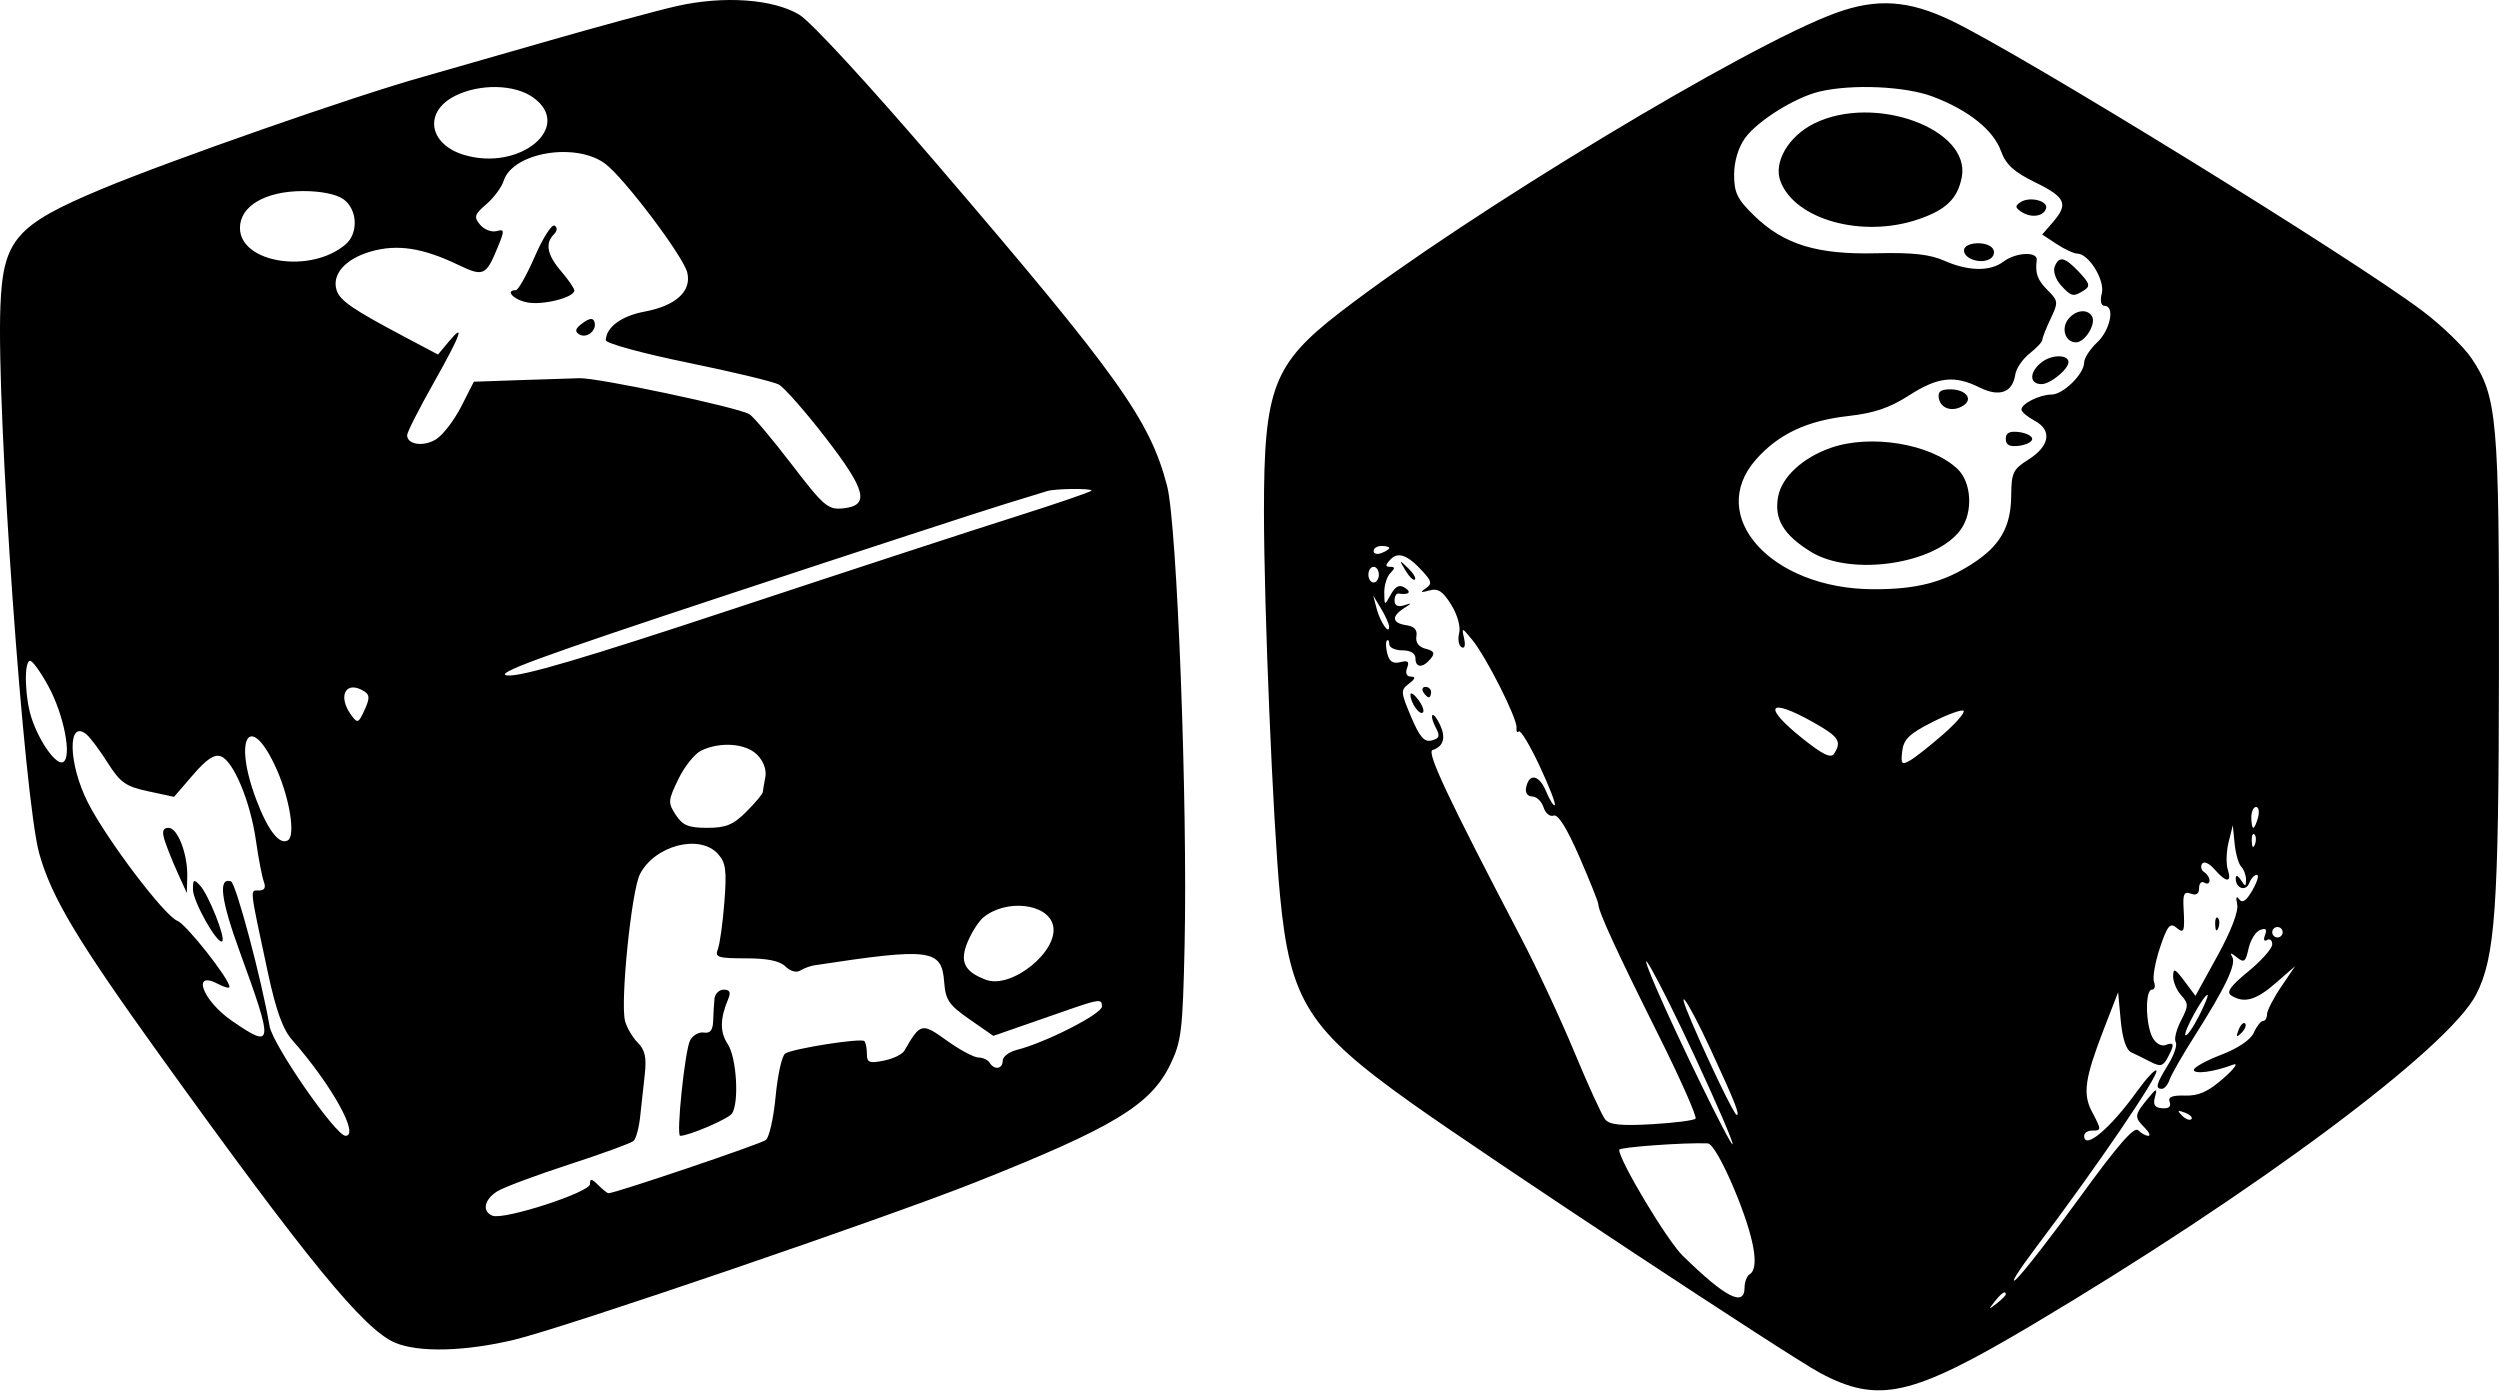 <svg width="156" height="87" viewBox="0 0 156 87" fill="none" xmlns="http://www.w3.org/2000/svg">
<path fill-rule="evenodd" clip-rule="evenodd" d="M42.265 0.372C41.05 0.644 37.235 1.679 33.789 2.673C30.343 3.667 27.01 4.623 26.383 4.798C22.202 5.962 10.62 10.008 6.335 11.8C0.975 14.042 0.188 14.955 0.025 19.119C-0.229 25.595 1.501 49.917 2.455 53.285C3.225 56.005 4.834 58.692 9.962 65.826C19.201 78.678 22.712 82.969 24.661 83.789C26.133 84.408 29.027 84.334 32.099 83.598C35.228 82.848 55.19 76.031 60.903 73.76C69.496 70.346 71.802 68.95 73.026 66.425C73.721 64.991 73.802 64.32 73.919 58.986C74.115 50.147 73.45 32.706 72.827 30.321C71.748 26.194 69.794 23.46 58.508 10.289C54.199 5.258 50.595 1.347 49.873 0.915C48.241 -0.061 45.182 -0.279 42.265 0.372ZM114.566 0.805C109.032 2.811 91.597 13.336 83.639 19.474C79.45 22.706 78.867 24.225 78.871 31.913C78.873 37.975 79.426 51.19 79.872 55.872C80.501 62.465 81.624 64.237 88.08 68.833C92.903 72.266 111.664 84.657 113.583 85.677C117.221 87.61 119.288 87.141 126.791 82.683C140.715 74.409 152.797 65.418 154.517 62.048C155.705 59.72 155.918 56.673 155.935 41.722C155.952 26.154 155.828 24.746 154.224 22.36C153.734 21.631 152.354 20.298 151.158 19.398C146.711 16.053 126.166 3.395 121.752 1.282C119.096 0.01 117.121 -0.121 114.566 0.805ZM33.26 6.076C35.819 7.897 32.453 10.712 28.964 9.668C26.731 8.999 26.426 6.962 28.41 5.976C29.947 5.212 32.108 5.257 33.26 6.076ZM120.612 6.03C122.845 6.878 124.385 8.11 124.864 9.432C125.168 10.273 125.665 10.726 127.003 11.382C128.905 12.313 129.086 12.73 128.09 13.877L127.433 14.634L128.334 15.228C128.83 15.554 129.408 15.823 129.619 15.824C130.337 15.828 131.359 17.484 131.152 18.308C131.035 18.776 131.102 19.083 131.319 19.083C131.988 19.083 131.688 20.591 130.866 21.363C130.417 21.784 130.051 22.35 130.051 22.621C130.051 23.331 128.739 24.621 128.016 24.621C127.281 24.621 126.139 25.189 126.139 25.554C126.139 25.697 126.512 26.013 126.968 26.257C128.071 26.847 127.903 27.844 126.559 28.687C125.619 29.277 125.51 29.505 125.499 30.922C125.484 32.875 124.816 34.048 123.082 35.172C121.266 36.348 119.56 36.785 116.848 36.768C110.519 36.729 106.456 32.221 109.563 28.685C110.962 27.093 112.748 26.25 115.332 25.96C116.939 25.78 117.916 25.45 119.112 24.681C120.924 23.515 121.959 23.398 123.53 24.181C124.764 24.796 125.585 24.497 125.753 23.373C125.81 22.991 126.213 22.399 126.649 22.056C127.086 21.713 127.443 21.329 127.443 21.203C127.443 21.076 127.674 20.486 127.957 19.891C128.444 18.866 128.435 18.772 127.794 18.131C127.134 17.472 126.984 17.067 127.092 16.233C127.164 15.677 125.794 15.737 125.017 16.325C124.186 16.953 122.82 16.931 121.32 16.266C120.423 15.869 119.317 15.748 117.075 15.804C113.39 15.895 111.317 15.258 109.469 13.466C108.41 12.439 108.209 12.031 108.209 10.909C108.209 10.083 108.465 9.215 108.882 8.63C109.648 7.554 112.002 6.079 113.533 5.715C115.564 5.232 118.901 5.38 120.612 6.03ZM113.207 7.704C111.596 8.501 110.648 10.13 111.103 11.32C112.018 13.713 116.218 14.872 119.691 13.689C121.429 13.097 122.144 12.411 122.411 11.076C123.016 8.053 116.976 5.84 113.207 7.704ZM37.764 10.216C38.937 11.088 42.626 15.974 42.882 16.997C43.175 18.161 42.18 19.079 40.23 19.443C38.78 19.713 37.827 20.414 37.803 21.227C37.797 21.422 40.068 22.046 42.891 22.624C45.694 23.199 48.26 23.814 48.593 23.992C48.925 24.17 50.233 25.654 51.498 27.289C54.061 30.603 54.296 31.557 52.591 31.723C51.662 31.813 51.397 31.584 49.383 28.954C48.176 27.377 46.995 25.977 46.758 25.843C45.979 25.401 37.328 23.57 36.163 23.6C35.535 23.616 33.794 23.672 32.295 23.724L29.568 23.819L28.787 25.355C28.357 26.199 27.661 27.116 27.24 27.392C26.467 27.897 25.404 27.76 25.404 27.155C25.404 26.975 26.138 25.527 27.035 23.938C28.759 20.881 29.067 20.04 27.987 21.337L27.331 22.124L25.308 21.053C22.019 19.312 21.211 18.76 21.005 18.11C20.693 17.129 21.539 16.162 23.112 15.702C24.772 15.216 26.364 15.457 28.608 16.534C30.158 17.278 30.329 17.203 31.046 15.458C31.496 14.364 31.491 14.287 30.972 14.422C30.664 14.503 30.207 14.322 29.956 14.02C29.556 13.538 29.604 13.382 30.35 12.742C30.817 12.34 31.302 11.684 31.43 11.283C31.993 9.512 35.925 8.85 37.764 10.216ZM21.42 12.424C22.303 13.043 22.385 14.54 21.574 15.241C19.412 17.109 14.973 16.424 14.973 14.222C14.973 12.856 16.552 11.93 18.893 11.923C20.005 11.919 20.973 12.112 21.42 12.424ZM126.093 12.609C125.725 12.846 125.732 12.95 126.139 13.22C126.734 13.616 127.508 13.514 127.673 13.017C127.832 12.541 126.666 12.239 126.093 12.609ZM33.376 15.997C32.87 17.157 32.337 18.106 32.191 18.106C31.495 18.106 32.036 18.699 32.887 18.868C33.865 19.064 35.837 18.567 35.837 18.125C35.837 17.991 35.47 17.456 35.022 16.936C34.144 15.915 33.998 15.187 34.561 14.625C34.778 14.408 34.795 14.197 34.605 14.079C34.434 13.974 33.881 14.837 33.376 15.997ZM122.553 15.625C122.553 16.162 123.616 16.502 124.188 16.148C124.41 16.011 124.491 15.736 124.368 15.537C124.044 15.012 122.553 15.085 122.553 15.625ZM128.208 16.652C128.102 16.928 128.276 17.441 128.595 17.793C129.249 18.516 129.37 18.543 130.042 18.118C130.447 17.862 130.4 17.684 129.74 16.983C128.841 16.026 128.478 15.948 128.208 16.652ZM129.076 19.893C128.588 20.481 128.867 21.363 129.54 21.363C130.11 21.363 130.823 20.193 130.535 19.728C130.245 19.259 129.536 19.339 129.076 19.893ZM36.354 20.163C35.897 20.497 35.842 20.677 36.142 20.862C36.613 21.153 37.27 20.611 37.092 20.078C37.007 19.824 36.782 19.849 36.354 20.163ZM127.48 22.547C126.63 23.141 126.579 23.969 127.392 23.969C127.938 23.969 129.073 23.041 129.073 22.594C129.073 22.138 128.105 22.109 127.48 22.547ZM120.984 24.862C121.109 25.512 121.857 25.73 122.513 25.308C123.151 24.898 122.664 24.295 121.694 24.295C121.091 24.295 120.904 24.445 120.984 24.862ZM125.161 27.39C125.161 27.769 125.398 27.892 125.986 27.818C126.439 27.762 126.811 27.569 126.811 27.39C126.811 27.21 126.439 27.018 125.986 26.961C125.398 26.887 125.161 27.01 125.161 27.39ZM114.24 27.946C112.49 28.557 111.185 29.762 110.957 30.98C110.694 32.382 111.278 33.369 113 34.433C115.531 35.996 120.844 35.195 122.368 33.022C123.134 31.929 123.023 30.082 122.14 29.253C120.476 27.691 116.739 27.073 114.24 27.946ZM68.111 30.611C68.111 30.681 65.947 31.423 63.302 32.26C60.657 33.096 52.737 35.687 45.701 38.016C36.42 41.088 32.573 42.222 31.683 42.149C30.709 42.068 33.534 41.031 45.453 37.092C53.701 34.366 61.476 31.825 62.731 31.446C63.987 31.066 65.16 30.706 65.34 30.645C65.806 30.488 68.111 30.46 68.111 30.611ZM86.692 34.195C86.692 34.266 86.472 34.407 86.204 34.511C85.935 34.614 85.715 34.556 85.715 34.383C85.715 34.209 85.935 34.067 86.204 34.067C86.472 34.067 86.692 34.125 86.692 34.195ZM88.802 35.685C89.347 36.287 89.369 36.434 88.962 36.714C88.597 36.965 88.65 36.995 89.185 36.846C89.733 36.693 90.032 36.887 90.557 37.737C90.945 38.364 91.154 39.11 91.052 39.503C90.954 39.877 91.019 40.273 91.198 40.383C91.391 40.502 91.457 40.287 91.362 39.849C91.205 39.132 91.216 39.134 91.87 39.93C92.747 40.998 94.693 44.859 94.631 45.408C94.604 45.644 94.669 45.749 94.776 45.643C94.883 45.536 95.462 46.497 96.063 47.778C96.664 49.058 97.095 50.166 97.021 50.24C96.947 50.314 96.7 49.925 96.472 49.375C96.04 48.333 95.408 48.223 95.226 49.159C95.165 49.472 95.329 49.702 95.612 49.702C95.882 49.702 96.199 50.006 96.317 50.377C96.435 50.748 96.719 50.98 96.948 50.892C97.219 50.789 97.779 51.687 98.549 53.457C99.2 54.955 99.733 56.286 99.733 56.415C99.733 56.865 100.874 59.35 103.427 64.46C104.842 67.291 105.91 69.697 105.8 69.806C105.691 69.916 104.46 70.071 103.064 70.152C101.172 70.262 100.435 70.186 100.164 69.854C99.964 69.609 99.101 67.723 98.246 65.663C97.391 63.603 95.887 60.378 94.903 58.497C90.361 49.809 89.003 46.93 89.391 46.803C90.069 46.582 90.233 46.049 89.869 45.252C89.677 44.832 89.459 44.549 89.384 44.624C89.309 44.699 89.403 45.05 89.592 45.404C89.872 45.926 89.824 46.077 89.339 46.204C88.874 46.325 88.589 45.998 88.05 44.723C87.398 43.181 87.391 43.062 87.922 42.659C88.322 42.355 88.357 42.228 88.043 42.221C87.771 42.214 87.679 42.008 87.803 41.682C87.957 41.282 87.855 41.194 87.377 41.319C86.934 41.435 86.696 41.282 86.571 40.802C86.472 40.428 86.46 40.054 86.543 39.972C86.625 39.889 86.692 39.993 86.692 40.202C86.692 40.411 87.059 40.582 87.507 40.582C88.015 40.582 88.323 40.766 88.323 41.07C88.323 41.681 88.777 41.701 89.268 41.11C89.561 40.757 89.496 40.623 88.961 40.484C88.528 40.371 88.319 40.092 88.384 39.711C88.454 39.303 88.256 39.083 87.752 39.012C86.874 38.887 86.808 38.469 87.589 37.967C88.132 37.619 88.132 37.609 87.589 37.778C87.224 37.892 87.019 37.783 87.019 37.477C87.019 37.214 87.128 37.016 87.263 37.037C87.903 37.138 88.111 36.958 87.674 36.682C87.317 36.457 87.083 36.566 86.789 37.094C86.39 37.813 86.39 37.812 86.378 36.982C86.372 36.526 86.543 35.976 86.758 35.761C87.062 35.457 87.059 35.37 86.745 35.37C86.431 35.37 86.435 35.268 86.761 34.916C87.24 34.4 87.844 34.628 88.802 35.685ZM87.703 35.6C87.941 35.995 88.205 36.248 88.291 36.162C88.377 36.076 88.182 35.753 87.859 35.444C87.298 34.907 87.291 34.913 87.703 35.6ZM86.04 35.859C86.04 36.127 85.894 36.347 85.715 36.347C85.535 36.347 85.388 36.127 85.388 35.859C85.388 35.59 85.535 35.37 85.715 35.37C85.894 35.37 86.04 35.59 86.04 35.859ZM86.681 39.1C86.702 39.659 86.123 38.825 85.901 37.976L85.688 37.162L86.178 37.976C86.448 38.424 86.675 38.93 86.681 39.1ZM3.023 42.827C3.979 44.583 4.497 47.21 3.952 47.546C3.542 47.799 2.499 46.372 1.982 44.849C1.546 43.563 1.48 41.233 1.881 41.233C2.032 41.233 2.546 41.95 3.023 42.827ZM22.732 43.141C23.075 43.358 23.078 43.58 22.748 44.304C22.369 45.135 22.31 45.157 21.916 44.62C21.037 43.417 21.588 42.416 22.732 43.141ZM88.811 43.188C88.922 43.367 89.078 43.513 89.157 43.513C89.236 43.513 89.3 43.367 89.3 43.188C89.3 43.008 89.145 42.862 88.955 42.862C88.766 42.862 88.701 43.008 88.811 43.188ZM88.012 43.35C88.004 43.834 88.586 44.662 88.79 44.457C88.888 44.36 88.754 43.998 88.492 43.652C88.231 43.307 88.015 43.171 88.012 43.35ZM113.132 45.061C114.74 45.963 114.939 46.26 114.453 47.025C114.256 47.336 113.757 47.1 112.502 46.102C109.946 44.068 110.305 43.474 113.132 45.061ZM121.248 45.827C120.442 46.533 119.514 47.265 119.187 47.453C118.664 47.755 118.605 47.686 118.698 46.877C118.784 46.131 119.139 45.787 120.571 45.062C121.543 44.57 122.423 44.252 122.526 44.356C122.63 44.459 122.055 45.121 121.248 45.827ZM6.726 47.606C7.506 48.838 7.846 49.076 9.245 49.376L10.862 49.723L12.043 48.352C12.896 47.364 13.382 47.042 13.79 47.198C14.577 47.5 15.628 50.032 15.971 52.454C16.131 53.576 16.353 54.734 16.466 55.029C16.604 55.388 16.502 55.566 16.157 55.566C15.586 55.566 15.553 55.262 16.71 60.665C17.221 63.052 17.646 64.232 18.235 64.9C20.684 67.678 22.464 70.875 21.561 70.875C20.949 70.875 17.024 65.208 16.823 64.034C16.321 61.112 14.72 55.101 14.415 55C13.6 54.728 13.775 56.132 14.963 59.394C17.091 65.232 17.063 65.482 14.482 63.708C12.627 62.433 11.915 60.491 13.64 61.414C14.014 61.614 14.32 61.688 14.32 61.578C14.32 61.093 11.613 57.661 11.072 57.461C10.272 57.165 6.655 52.385 5.483 50.076C4.257 47.661 4.2 44.835 5.397 45.828C5.632 46.023 6.231 46.823 6.726 47.606ZM17.276 48.034C18.08 49.851 18.442 52.14 17.971 52.431C17.44 52.759 16.709 51.815 15.974 49.853C14.505 45.931 15.642 44.343 17.276 48.034ZM47.245 47.095C47.639 47.488 47.841 48.034 47.758 48.479C47.683 48.883 47.61 49.312 47.597 49.433C47.583 49.553 47.121 50.103 46.569 50.654C45.753 51.47 45.299 51.657 44.132 51.657C42.965 51.657 42.599 51.506 42.168 50.85C41.673 50.094 41.683 49.952 42.33 48.617C42.71 47.832 43.349 47.033 43.748 46.84C44.94 46.265 46.531 46.381 47.245 47.095ZM140.903 51.005C140.809 51.364 140.676 51.657 140.607 51.657C140.539 51.657 140.483 51.364 140.483 51.005C140.483 50.647 140.616 50.354 140.778 50.354C140.941 50.354 140.997 50.647 140.903 51.005ZM10.259 52.39C10.381 52.793 10.745 53.709 11.069 54.425L11.657 55.728L11.685 54.718C11.723 53.313 11.091 51.657 10.518 51.657C10.173 51.657 10.101 51.862 10.259 52.39ZM139.854 54.083C140.02 54.253 140.154 54.62 140.152 54.898C140.147 55.343 140.109 55.345 139.831 54.914C139.641 54.62 139.513 54.58 139.509 54.813C139.502 55.438 140.143 55.653 140.357 55.097C140.464 54.818 140.676 54.588 140.828 54.588C140.98 54.588 140.857 55.019 140.555 55.544C140.171 56.212 139.922 56.384 139.727 56.114C139.551 55.87 139.504 55.986 139.6 56.429C139.694 56.862 139.226 58.086 138.374 59.636L136.996 62.142L136.305 61.216C135.723 60.436 135.611 60.388 135.603 60.914C135.597 61.259 135.823 61.795 136.105 62.106C136.572 62.621 136.571 62.764 136.092 63.689C135.802 64.248 135.655 64.85 135.765 65.027C135.875 65.204 135.661 65.84 135.289 66.44C134.547 67.64 134.469 67.943 134.902 67.943C135.061 67.943 135.277 67.687 135.382 67.373C135.488 67.06 136.18 65.85 136.92 64.686C138.86 61.633 139.563 60.159 139.291 59.708C139.125 59.431 139.211 59.439 139.576 59.734C140.028 60.1 140.126 60.028 140.31 59.191C140.427 58.66 140.75 58.138 141.028 58.032C141.389 57.894 141.477 57.984 141.338 58.348C141.225 58.64 141.279 58.772 141.464 58.658C141.641 58.548 141.787 58.669 141.787 58.927C141.787 59.185 141.114 59.947 140.291 60.62C139.177 61.532 138.907 61.914 139.232 62.12C140.028 62.624 140.774 62.416 142 61.347L143.215 60.289L142.338 61.586C141.855 62.299 141.461 63.069 141.461 63.296C141.461 63.523 141.349 63.709 141.212 63.709C141.075 63.709 140.818 64.035 140.641 64.434C140.444 64.879 139.657 65.414 138.608 65.816C137.667 66.177 136.897 66.602 136.897 66.76C136.897 67.054 138.171 66.885 139.342 66.436C139.702 66.298 139.432 66.68 138.737 67.291C137.794 68.12 137.198 68.388 136.351 68.364C135.534 68.341 135.267 68.453 135.388 68.768C135.495 69.047 135.328 69.186 134.922 69.155C134.45 69.12 134.335 68.939 134.472 68.444C134.63 67.871 134.564 67.892 133.99 68.595C133.184 69.582 133.171 69.712 133.823 70.363C134.105 70.645 134.207 70.875 134.051 70.875C133.895 70.875 133.61 70.718 133.418 70.526C133.17 70.279 132.124 71.483 129.807 74.68C128.013 77.155 126.209 79.474 125.799 79.833C125.388 80.191 125.936 79.311 127.017 77.878C130.864 72.778 134.78 67.023 134.557 66.8C134.47 66.713 133.919 67.308 133.333 68.123C131.683 70.419 130.051 71.788 130.051 70.875C130.051 70.696 130.271 70.549 130.54 70.549C131.143 70.549 131.143 70.516 130.537 69.365C129.951 68.252 130.092 67.286 131.287 64.197L132.17 61.917L132.333 63.676C132.436 64.796 132.673 65.516 132.985 65.661C133.253 65.786 133.799 66.056 134.197 66.261C134.806 66.574 134.975 66.534 135.257 66.007C135.707 65.166 135.68 64.999 135.129 65.21C134.865 65.311 134.513 65.105 134.314 64.733C133.877 63.917 133.851 61.754 134.278 61.754C134.452 61.754 134.512 61.54 134.411 61.278C134.31 61.016 134.476 60.057 134.778 59.146C135.23 57.789 135.411 57.56 135.786 57.871C136.292 58.291 136.337 58.17 136.253 56.625C136.206 55.783 136.3 55.607 136.709 55.764C137.05 55.895 137.223 55.779 137.223 55.418C137.223 55.12 137.369 54.966 137.549 55.077C137.728 55.188 137.875 55.132 137.875 54.952C137.875 54.773 137.726 54.535 137.543 54.422C137.361 54.309 137.301 54.074 137.409 53.898C137.52 53.719 137.861 53.871 138.187 54.246C138.925 55.097 139.282 55.101 139.013 54.255C138.898 53.893 138.922 53.123 139.066 52.545L139.328 51.494L139.44 52.634C139.501 53.261 139.687 53.913 139.854 54.083ZM140.705 52.695C140.601 52.955 140.524 52.877 140.508 52.498C140.494 52.155 140.571 51.962 140.679 52.071C140.788 52.179 140.799 52.46 140.705 52.695ZM44.798 53.282C45.292 53.827 45.356 54.306 45.201 56.295C45.1 57.596 44.917 58.916 44.793 59.23C44.594 59.734 44.794 59.8 46.536 59.8C47.886 59.8 48.664 59.96 49.014 60.309C49.31 60.606 49.695 60.712 49.933 60.563C50.159 60.422 50.564 60.273 50.833 60.233C58.071 59.13 58.764 59.219 58.916 61.273C58.999 62.4 59.208 62.707 60.498 63.605L61.984 64.638L63.662 64.055C64.585 63.734 65.853 63.292 66.481 63.074C68.61 62.331 68.763 62.313 68.763 62.804C68.763 63.267 65.24 65.064 63.452 65.512C62.966 65.634 62.569 65.938 62.569 66.187C62.569 66.711 62.049 66.793 61.754 66.315C61.643 66.135 61.328 65.989 61.054 65.989C60.78 65.989 59.895 65.515 59.087 64.935C57.511 63.804 57.438 63.822 56.424 65.576C56.297 65.796 55.72 66.071 55.143 66.186C54.246 66.365 54.093 66.303 54.093 65.758C54.093 65.407 54.022 65.05 53.937 64.965C53.733 64.761 49.475 65.429 48.997 65.74C48.794 65.872 48.525 67.073 48.4 68.409C48.275 69.745 48.001 70.972 47.791 71.136C47.474 71.384 38.386 74.458 37.971 74.458C37.899 74.458 37.609 74.228 37.327 73.946C36.917 73.537 36.815 73.525 36.815 73.888C36.815 74.4 31.46 76.138 30.736 75.861C30.064 75.603 30.208 74.853 31.028 74.34C31.431 74.088 33.449 73.333 35.511 72.663C37.572 71.993 39.384 71.332 39.535 71.194C39.687 71.056 39.871 70.378 39.945 69.687C40.019 68.997 40.149 67.806 40.234 67.042C40.352 65.985 40.247 65.51 39.794 65.058C39.467 64.731 39.111 64.125 39.003 63.712C38.696 62.54 39.404 55.569 39.933 54.546C40.862 52.751 43.66 52.024 44.798 53.282ZM12.039 55.502C12.039 56.254 13.597 59.003 13.869 58.731C14.085 58.515 13.012 55.825 12.48 55.252C12.098 54.839 12.039 54.872 12.039 55.502ZM65.706 57.728C66.107 59.324 63.123 61.747 61.512 61.135C60.163 60.623 59.867 60.003 60.383 58.77C60.633 58.172 61.071 57.489 61.356 57.253C62.769 56.082 65.364 56.365 65.706 57.728ZM138.226 57.71C138.242 58.089 138.319 58.166 138.423 57.907C138.517 57.672 138.506 57.391 138.397 57.282C138.289 57.174 138.212 57.366 138.226 57.71ZM142.439 58.171C142.439 58.35 142.292 58.497 142.113 58.497C141.933 58.497 141.787 58.35 141.787 58.171C141.787 57.992 141.933 57.846 142.113 57.846C142.292 57.846 142.439 57.992 142.439 58.171ZM105.764 65.944C107.128 68.876 108.186 71.332 108.115 71.403C107.988 71.53 104.623 64.638 103.299 61.539C101.786 57.999 103.451 60.975 105.764 65.944ZM44.583 62.324C44.552 62.638 44.515 63.261 44.501 63.709C44.483 64.286 44.315 64.496 43.922 64.431C43.617 64.381 43.231 64.601 43.063 64.92C42.736 65.539 42.182 70.875 42.444 70.875C42.996 70.875 45.472 69.808 45.68 69.481C46.132 68.769 45.962 65.996 45.416 65.162C44.913 64.395 44.922 63.572 45.446 62.324C45.617 61.919 45.535 61.754 45.162 61.754C44.874 61.754 44.613 62.011 44.583 62.324ZM137.207 63.415C136.832 64.148 136.456 64.68 136.372 64.596C136.213 64.438 137.505 62.08 137.75 62.08C137.826 62.08 137.581 62.681 137.207 63.415ZM106.713 65.419C108.266 68.778 108.582 69.572 108.368 69.572C108.222 69.572 106.708 66.446 105.567 63.79C104.432 61.151 105.326 62.421 106.713 65.419ZM139.688 64.265C139.512 64.729 139.549 64.766 139.871 64.447C140.094 64.226 140.194 63.963 140.094 63.863C139.993 63.763 139.811 63.944 139.688 64.265ZM136.742 69.835C136.642 69.935 136.379 69.835 136.157 69.612C135.838 69.29 135.875 69.253 136.34 69.43C136.661 69.552 136.842 69.734 136.742 69.835ZM108.253 74.297C109.464 77.217 109.806 79.125 109.187 79.507C109.007 79.618 108.861 79.993 108.861 80.34C108.861 81.583 107.661 80.965 104.991 78.346C104.014 77.387 101.037 72.418 101.037 71.746C101.037 71.582 105.14 71.285 106.564 71.347C106.846 71.359 107.53 72.554 108.253 74.297ZM125.161 80.77C125.161 80.838 124.904 81.094 124.59 81.34C124.073 81.745 124.062 81.734 124.467 81.217C124.893 80.674 125.161 80.502 125.161 80.77Z" fill="black"/>
</svg>
